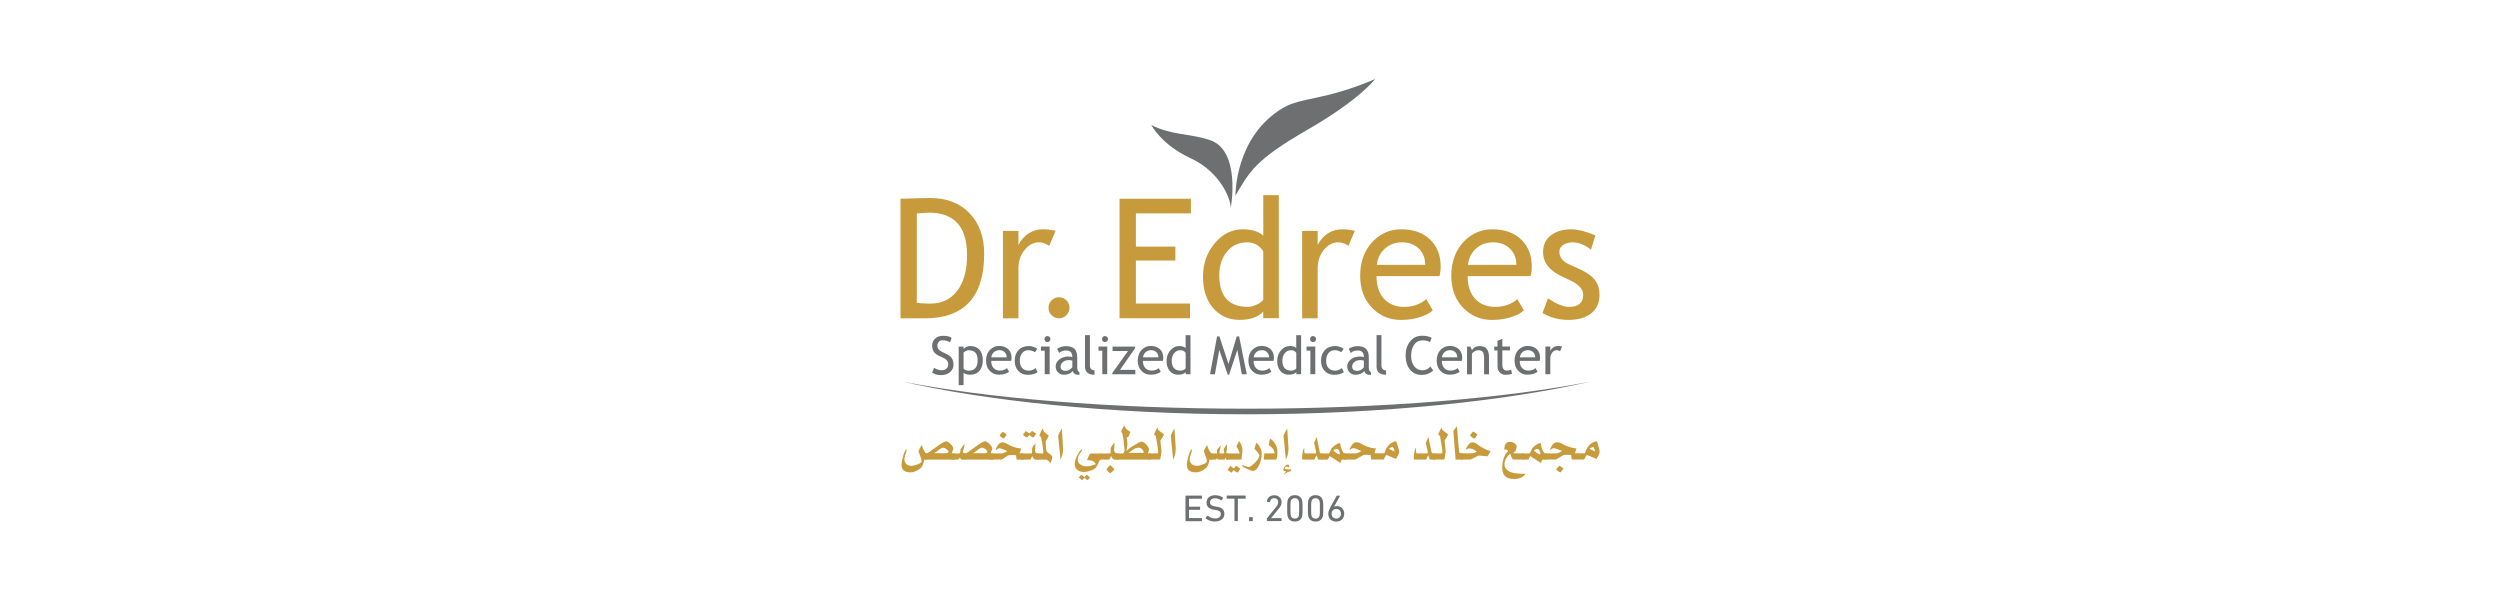<?xml version="1.0" encoding="UTF-8"?>
<svg id="Layer_1" data-name="Layer 1" xmlns="http://www.w3.org/2000/svg" viewBox="0 0 512 123">
  <defs>
    <style>
      .cls-1 {
        isolation: isolate;
      }

      .cls-2 {
        fill: #6e6f71;
      }

      .cls-2, .cls-3 {
        stroke-width: 0px;
      }

      .cls-3 {
        fill: #c79b3c;
      }
    </style>
  </defs>
  <g id="Layer_1-2" data-name="Layer 1-2">
    <g>
      <g>
        <path class="cls-2" d="m325.79,78.13c-16.5,3.82-41.95,6.72-70.51,6.72s-54.02-2.9-70.52-6.72c17.28,3.42,42.46,5.57,70.52,5.57s53.24-2.15,70.51-5.57h0Z"/>
        <path class="cls-2" d="m247.77,28.68c-4.1-1.37-7.84-.96-11.98-3.08,0,0,2.06,4.05,8.02,6.79,5.96,2.74,8.24,8.18,8.25,10.21,0,0,2.17-11.76-4.28-13.92h0Z"/>
        <path class="cls-2" d="m262.76,22.1c-9.93,5.88-9.74,17.98-9.74,17.98,2.85-4.89,4.02-7.34,14.77-13.52,10.74-6.18,13.83-10.37,13.83-10.37-10.5,4.49-15.04,3.65-18.85,5.91h0Z"/>
        <g>
          <path class="cls-3" d="m189.35,65.19h-4.93v-24.48c3.14-.11,5.15-.16,6.03-.16,3.42,0,6.13,1.04,8.12,3.12,1.99,2.08,2.99,4.85,2.99,8.3,0,8.82-4.07,13.23-12.22,13.23h0Zm-1.59-21.47v18.3c.75.11,1.67.16,2.77.16,2.34,0,4.18-.88,5.52-2.63,1.34-1.76,2-4.19,2-7.31,0-5.79-2.6-8.69-7.81-8.69-.31,0-1.14.06-2.49.16h0Z"/>
          <path class="cls-3" d="m214.88,50.35c-.69-.48-1.39-.72-2.09-.72-1.13,0-2.11.52-2.95,1.56-.84,1.03-1.26,2.28-1.26,3.74v10.26h-3.18v-17.9h3.18v2.85c1.16-2.13,2.88-3.19,5.16-3.19.57,0,1.39.1,2.46.3l-1.32,3.09h0Z"/>
          <path class="cls-3" d="m216.88,60.88c.59,0,1.1.21,1.52.63.42.42.63.93.63,1.52s-.21,1.1-.63,1.53c-.42.42-.93.63-1.52.63s-1.1-.21-1.52-.63c-.42-.42-.63-.93-.63-1.53s.21-1.1.63-1.52c.42-.42.93-.63,1.52-.63Z"/>
          <path class="cls-3" d="m232.63,43.71v6.8h8.09v2.84h-8.09v8.82h11.09v3.01h-14.44v-24.48h14.62v3.01h-11.28Z"/>
          <path class="cls-3" d="m258.71,65.17v-1.32c-1.1,1.1-2.71,1.66-4.81,1.66-2.24,0-4.05-.8-5.44-2.41-1.39-1.6-2.09-3.74-2.09-6.41s.8-4.97,2.41-6.88c1.6-1.9,3.51-2.85,5.73-2.85,1.85,0,3.25.43,4.21,1.3v-8.3h3.18v25.21h-3.18Zm0-13.74c-.8-1.2-1.9-1.8-3.29-1.8-1.7,0-3.08.63-4.13,1.9-1.05,1.27-1.58,2.88-1.58,4.85,0,4.31,1.96,6.47,5.88,6.47.5,0,1.1-.16,1.8-.48.7-.32,1.14-.65,1.32-1.01v-9.93Z"/>
          <path class="cls-3" d="m276.16,50.35c-.69-.48-1.39-.72-2.09-.72-1.13,0-2.11.52-2.95,1.56-.84,1.03-1.26,2.28-1.26,3.74v10.26h-3.18v-17.9h3.18v2.85c1.16-2.13,2.88-3.19,5.16-3.19.57,0,1.39.1,2.46.3l-1.32,3.09h0Z"/>
          <path class="cls-3" d="m294.81,56.55h-12.9c0,2.1.58,3.71,1.72,4.83,1.02.98,2.31,1.47,3.91,1.47,1.81,0,3.33-.53,4.55-1.59l1.34,2.29c-.49.49-1.24.92-2.26,1.27-1.27.47-2.68.7-4.25.7-2.25,0-4.16-.76-5.73-2.29-1.75-1.68-2.63-3.94-2.63-6.78s.9-5.32,2.69-7.1c1.6-1.59,3.5-2.39,5.7-2.39,2.55,0,4.55.72,6,2.16,1.4,1.38,2.1,3.21,2.1,5.5,0,.7-.08,1.35-.25,1.94h0Zm-7.71-6.92c-1.42,0-2.6.46-3.56,1.37-.92.87-1.43,1.95-1.56,3.24h9.91c0-1.28-.4-2.35-1.2-3.21-.88-.93-2.08-1.4-3.59-1.4h0Z"/>
          <path class="cls-3" d="m313.47,56.55h-12.9c0,2.1.58,3.71,1.72,4.83,1.02.98,2.31,1.47,3.91,1.47,1.81,0,3.33-.53,4.55-1.59l1.34,2.29c-.49.49-1.24.92-2.26,1.27-1.27.47-2.68.7-4.25.7-2.25,0-4.16-.76-5.73-2.29-1.75-1.68-2.63-3.94-2.63-6.78s.9-5.32,2.69-7.1c1.6-1.59,3.5-2.39,5.7-2.39,2.55,0,4.55.72,6,2.16,1.4,1.38,2.1,3.21,2.1,5.5,0,.7-.08,1.35-.25,1.94h0Zm-7.71-6.92c-1.42,0-2.6.46-3.56,1.37-.92.87-1.43,1.95-1.56,3.24h9.91c0-1.28-.4-2.35-1.2-3.21-.88-.93-2.08-1.4-3.59-1.4h0Z"/>
          <path class="cls-3" d="m315.9,64.12l1.12-3.01c1.77,1.16,3.2,1.74,4.28,1.74,1.96,0,2.94-.82,2.94-2.47,0-1.18-.95-2.2-2.84-3.04-1.46-.67-2.44-1.17-2.95-1.52-.51-.35-.95-.74-1.32-1.18-.38-.44-.65-.9-.83-1.4-.18-.49-.28-1.03-.28-1.6,0-1.47.53-2.62,1.6-3.44,1.07-.82,2.47-1.24,4.19-1.24,1.3,0,2.95.41,4.93,1.24l-.9,2.94c-1.26-1-2.53-1.5-3.79-1.5-.76,0-1.4.18-1.91.53-.52.36-.78.81-.78,1.35,0,1.15.65,2.01,1.96,2.61l2.27,1.03c1.39.63,2.41,1.36,3.04,2.17.63.81.95,1.83.95,3.06,0,1.6-.56,2.86-1.69,3.77-1.13.91-2.68,1.36-4.68,1.36-1.89,0-3.65-.47-5.32-1.4h0Z"/>
        </g>
        <g>
          <path class="cls-2" d="m190.91,76.29l.39-.97c.2.15.45.26.74.36.29.1.56.15.79.15.41,0,.75-.11,1-.34.25-.22.38-.51.38-.86,0-.26-.07-.51-.21-.73s-.49-.47-1.05-.73l-.62-.29c-.53-.25-.9-.54-1.11-.88-.21-.34-.32-.75-.32-1.22,0-.58.21-1.06.62-1.44.41-.38.93-.57,1.58-.57.86,0,1.46.14,1.79.42l-.31.92c-.14-.1-.36-.2-.65-.29s-.56-.14-.8-.14c-.36,0-.65.1-.85.31-.21.21-.31.47-.31.79,0,.2.04.38.11.54.08.16.18.3.31.41.14.11.41.26.81.46l.63.3c.53.25.9.55,1.12.9.21.35.32.79.32,1.33,0,.58-.23,1.07-.7,1.49-.47.41-1.09.61-1.88.61-.69,0-1.27-.16-1.76-.49h-.01Z"/>
          <path class="cls-2" d="m197.34,76.34v2.54h-1v-7.9h1v.46c.38-.38.84-.57,1.38-.57.8,0,1.43.25,1.88.75.45.5.68,1.23.68,2.2,0,.86-.22,1.56-.68,2.11-.45.55-1.1.82-1.96.82-.24,0-.5-.04-.77-.13-.28-.08-.45-.18-.53-.29h0Zm0-4.13v3.31c.06.09.2.19.41.27.21.09.41.13.6.13,1.25,0,1.87-.7,1.87-2.12,0-.72-.15-1.24-.45-1.57-.3-.33-.77-.5-1.43-.5-.14,0-.32.05-.52.15-.21.1-.37.21-.49.33h0Z"/>
          <path class="cls-2" d="m207.09,73.91h-4.09c0,.66.18,1.17.55,1.53.32.31.73.46,1.24.46.58,0,1.06-.17,1.44-.51l.42.73c-.15.15-.39.29-.72.4-.41.15-.85.22-1.35.22-.71,0-1.32-.24-1.81-.73-.55-.53-.83-1.25-.83-2.15s.28-1.69.85-2.25c.51-.51,1.11-.76,1.81-.76.81,0,1.44.23,1.9.68.45.44.67,1.02.67,1.74,0,.22-.03.43-.08.62Zm-2.44-2.19c-.45,0-.82.15-1.13.43-.29.28-.45.62-.49,1.03h3.14c0-.41-.13-.75-.38-1.02-.28-.29-.66-.45-1.14-.45Z"/>
          <path class="cls-2" d="m212.44,71.44l-.5.71c-.1-.1-.28-.2-.54-.29s-.52-.14-.76-.14c-.55,0-.98.19-1.3.58-.32.38-.48.91-.48,1.57s.16,1.17.49,1.52c.33.35.79.52,1.37.52.45,0,.9-.18,1.37-.52l.4.85c-.54.35-1.21.52-2.01.52s-1.41-.26-1.91-.78c-.51-.52-.76-1.22-.76-2.11s.26-1.63.79-2.18c.52-.55,1.24-.82,2.16-.82.29,0,.61.06.95.19.34.12.59.25.76.38h-.01Z"/>
          <path class="cls-2" d="m213.96,76.65v-4.83h-.78v-.85h1.79v5.67h-1Zm.55-7.82c.17,0,.32.06.44.18.12.12.18.27.18.43s-.06.32-.18.44c-.12.12-.27.18-.44.18s-.32-.06-.43-.18c-.12-.12-.18-.27-.18-.44s.06-.32.18-.44c.12-.12.26-.18.44-.18h0Z"/>
          <path class="cls-2" d="m219.7,75.99c-.41.51-1.02.76-1.85.76-.45,0-.83-.16-1.16-.49-.33-.32-.49-.72-.49-1.2,0-.58.25-1.06.76-1.46.51-.4,1.15-.59,1.93-.59.21,0,.45.05.72.14,0-.92-.41-1.37-1.23-1.37-.63,0-1.11.17-1.45.51l-.42-.84c.19-.15.45-.29.79-.4.33-.11.66-.16.97-.16.82,0,1.42.19,1.79.56s.56.97.56,1.79v2.03c0,.5.15.83.45,1v.51c-.41,0-.72-.06-.92-.18-.21-.12-.35-.31-.43-.58l-.02-.02Zm-.09-2.14c-.32-.07-.54-.11-.67-.11-.51,0-.92.13-1.25.39-.32.26-.48.57-.48.93,0,.59.35.89,1.05.89.51,0,.96-.24,1.35-.73v-1.37Z"/>
          <path class="cls-2" d="m222.21,75.04v-6.4h1v6.23c0,.31.09.54.26.72.18.18.41.26.69.26v.9c-1.3,0-1.96-.57-1.96-1.71Z"/>
          <path class="cls-2" d="m225.75,76.65v-4.83h-.78v-.85h1.79v5.67h-1Zm.55-7.82c.17,0,.32.06.44.18.12.12.18.27.18.43s-.06.32-.18.44c-.12.12-.27.18-.44.18s-.32-.06-.43-.18c-.12-.12-.18-.27-.18-.44s.06-.32.18-.44.26-.18.44-.18h0Z"/>
          <path class="cls-2" d="m229.37,75.75h3.15v.9h-4.72v-.26l3.22-4.51h-3.17v-.9h4.64v.29l-3.11,4.49h0Z"/>
          <path class="cls-2" d="m238.16,73.91h-4.09c0,.66.18,1.17.55,1.53.32.31.73.46,1.24.46.58,0,1.06-.17,1.44-.51l.42.73c-.15.15-.39.29-.72.4-.41.15-.85.22-1.35.22-.71,0-1.32-.24-1.81-.73-.55-.53-.83-1.25-.83-2.15s.28-1.69.85-2.25c.51-.51,1.11-.76,1.81-.76.81,0,1.44.23,1.9.68.45.44.67,1.02.67,1.74,0,.22-.03.43-.08.62Zm-2.44-2.19c-.45,0-.82.15-1.13.43-.29.28-.45.62-.49,1.03h3.14c0-.41-.13-.75-.38-1.02-.28-.29-.66-.45-1.14-.45Z"/>
          <path class="cls-2" d="m242.83,76.64v-.42c-.35.35-.86.52-1.53.52-.71,0-1.29-.25-1.73-.76-.44-.51-.66-1.19-.66-2.03s.25-1.58.76-2.18c.51-.6,1.12-.9,1.81-.9.59,0,1.03.14,1.33.41v-2.63h1v7.99h-1,0Zm0-4.35c-.25-.38-.6-.57-1.05-.57-.54,0-.97.2-1.31.6-.33.4-.5.92-.5,1.54,0,1.37.62,2.05,1.86,2.05.16,0,.35-.05.57-.15.22-.1.36-.21.42-.32v-3.15h0Z"/>
          <path class="cls-2" d="m254.33,76.65l-.92-4.99-1.7,5.09h-.26l-1.74-5.09-.9,4.99h-1l1.45-7.76h.48l1.85,5.66,1.7-5.66h.48l1.57,7.76h-1Z"/>
          <path class="cls-2" d="m260.82,73.91h-4.09c0,.66.18,1.17.55,1.53.32.31.73.46,1.24.46.58,0,1.06-.17,1.44-.51l.42.73c-.15.15-.39.29-.72.4-.41.15-.85.22-1.35.22-.71,0-1.32-.24-1.81-.73-.55-.53-.83-1.25-.83-2.15s.28-1.69.85-2.25c.51-.51,1.11-.76,1.81-.76.81,0,1.44.23,1.9.68.45.44.67,1.02.67,1.74,0,.22-.03.43-.08.62Zm-2.44-2.19c-.45,0-.82.15-1.13.43-.29.28-.45.62-.49,1.03h3.14c0-.41-.13-.75-.38-1.02-.28-.29-.66-.45-1.14-.45Z"/>
          <path class="cls-2" d="m265.49,76.64v-.42c-.35.35-.86.52-1.53.52-.71,0-1.29-.25-1.73-.76-.44-.51-.66-1.19-.66-2.03s.25-1.58.76-2.18c.51-.6,1.12-.9,1.81-.9.59,0,1.03.14,1.33.41v-2.63h1v7.99h-1,0Zm0-4.35c-.25-.38-.6-.57-1.05-.57-.54,0-.97.2-1.31.6-.33.4-.5.92-.5,1.54,0,1.37.62,2.05,1.86,2.05.16,0,.35-.05.57-.15.22-.1.36-.21.42-.32v-3.15h0Z"/>
          <path class="cls-2" d="m268.36,76.65v-4.83h-.78v-.85h1.79v5.67h-1,0Zm.55-7.82c.17,0,.32.06.44.18.12.12.18.27.18.43s-.06.32-.18.44c-.12.12-.27.18-.44.18s-.32-.06-.43-.18c-.12-.12-.18-.27-.18-.44s.06-.32.18-.44c.12-.12.26-.18.44-.18h0Z"/>
          <path class="cls-2" d="m275.18,71.44l-.5.71c-.1-.1-.28-.2-.54-.29s-.52-.14-.76-.14c-.55,0-.98.19-1.3.58-.32.38-.48.91-.48,1.57s.16,1.17.49,1.52c.33.35.79.52,1.37.52.45,0,.9-.18,1.37-.52l.4.85c-.54.35-1.21.52-2.01.52s-1.41-.26-1.91-.78c-.51-.52-.76-1.22-.76-2.11s.26-1.63.79-2.18c.52-.55,1.24-.82,2.16-.82.29,0,.61.06.95.19.34.12.59.25.76.38h-.01Z"/>
          <path class="cls-2" d="m279.41,75.99c-.41.51-1.02.76-1.85.76-.45,0-.83-.16-1.16-.49-.33-.32-.49-.72-.49-1.2,0-.58.25-1.06.76-1.46.51-.4,1.15-.59,1.93-.59.21,0,.45.05.72.14,0-.92-.41-1.37-1.23-1.37-.63,0-1.11.17-1.45.51l-.42-.84c.19-.15.45-.29.79-.4.33-.11.66-.16.97-.16.82,0,1.42.19,1.79.56s.56.97.56,1.79v2.03c0,.5.15.83.45,1v.51c-.41,0-.72-.06-.92-.18-.21-.12-.35-.31-.43-.58l-.02-.02Zm-.09-2.14c-.32-.07-.54-.11-.67-.11-.51,0-.92.13-1.25.39-.32.26-.48.57-.48.93,0,.59.35.89,1.05.89.51,0,.96-.24,1.35-.73v-1.37Z"/>
          <path class="cls-2" d="m281.92,75.04v-6.4h1v6.23c0,.31.09.54.26.72s.41.26.69.26v.9c-1.3,0-1.96-.57-1.96-1.71Z"/>
          <path class="cls-2" d="m293.21,69.18l-.35.9c-.34-.25-.87-.37-1.6-.37-.68,0-1.23.29-1.64.88-.41.59-.62,1.34-.62,2.27s.21,1.6.63,2.15c.42.55.97.82,1.63.82.73,0,1.29-.26,1.68-.78l.58.81c-.62.61-1.4.92-2.37.92s-1.81-.36-2.4-1.1c-.58-.73-.88-1.7-.88-2.89s.31-2.12.93-2.88c.62-.77,1.43-1.15,2.41-1.15.85,0,1.5.14,1.98.42Z"/>
          <path class="cls-2" d="m299.38,73.91h-4.09c0,.66.18,1.17.55,1.53.32.31.73.46,1.24.46.58,0,1.06-.17,1.44-.51l.42.73c-.15.15-.39.29-.72.4-.41.15-.85.22-1.35.22-.71,0-1.32-.24-1.81-.73-.55-.53-.83-1.25-.83-2.15s.28-1.69.85-2.25c.51-.51,1.11-.76,1.81-.76.81,0,1.44.23,1.9.68.45.44.67,1.02.67,1.74,0,.22-.03.43-.08.62Zm-2.44-2.19c-.45,0-.82.15-1.13.43-.29.28-.45.62-.49,1.03h3.14c0-.41-.13-.75-.38-1.02-.28-.29-.66-.45-1.14-.45h0Z"/>
          <path class="cls-2" d="m303.94,76.65v-3.3c0-.6-.09-1.03-.27-1.27-.18-.24-.49-.36-.92-.36-.23,0-.47.07-.72.21s-.44.31-.58.51v4.22h-1v-5.67h.69l.32.73c.33-.56.88-.84,1.63-.84,1.25,0,1.86.76,1.86,2.27v3.51h-1,0Z"/>
          <path class="cls-2" d="m306.68,71.77h-.66v-.79h.66v-1.19l1-.39v1.57h1.56v.79h-1.56v2.82c0,.48.08.82.24,1.02.16.2.42.3.78.3.26,0,.52-.06.8-.19l.15.89c-.42.11-.88.16-1.37.16-.45,0-.83-.16-1.13-.5-.31-.33-.46-.76-.46-1.26v-3.22h0Z"/>
          <path class="cls-2" d="m315.33,73.91h-4.09c0,.66.18,1.17.55,1.53.32.31.73.46,1.24.46.58,0,1.06-.17,1.44-.51l.42.73c-.15.15-.39.29-.72.4-.41.15-.85.22-1.35.22-.71,0-1.32-.24-1.81-.73-.55-.53-.83-1.25-.83-2.15s.28-1.69.85-2.25c.51-.51,1.11-.76,1.81-.76.81,0,1.44.23,1.9.68.45.44.67,1.02.67,1.74,0,.22-.03.43-.08.62Zm-2.44-2.19c-.45,0-.82.15-1.13.43-.29.28-.45.62-.49,1.03h3.14c0-.41-.13-.75-.38-1.02-.28-.29-.66-.45-1.14-.45h0Z"/>
          <path class="cls-2" d="m319.49,71.94c-.22-.15-.44-.23-.66-.23-.36,0-.67.16-.93.49s-.4.72-.4,1.19v3.25h-1v-5.67h1v.9c.37-.68.91-1.01,1.64-1.01.18,0,.44.03.78.09l-.42.98h0Z"/>
        </g>
        <g>
          <path class="cls-3" d="m189.88,92.87v1.26h-.58c-.17.8-.39,1.36-.66,1.66-.12.12-.36.3-.75.53-.49.28-.97.42-1.43.42-1.22,0-1.82-.5-1.82-1.52,0-.49.12-1.12.33-1.85.22-.73.43-1.17.6-1.32h.11v.22c-.31.97-.46,1.55-.46,1.76,0,.49.18.86.54,1.11.27.17.58.26.96.26.27,0,.67-.09,1.17-.28.58-.22.86-.44.86-.64,0-.3-.22-.99-.65-2.06,0-.05.06-.17.18-.41.19-.39.36-.68.48-.88.11.28.21.56.32.85.14.33.3.58.49.75,0,0,.04.12.08.12h.22Z"/>
          <path class="cls-3" d="m195.46,94.13h-5.93v-1.26h.27c.26-.11.95-.58,2.06-1.41.97-.72,1.6-1.08,1.9-1.08.22,0,.52.17.89.52.4.38.6.72.6,1.05,0,.02-.05.14-.14.36-.12.25-.18.44-.22.56h.57v1.26h0Zm-1.63-2.15c-.27-.21-.48-.3-.62-.3-.22,0-.51.12-.85.39-.6.45-.96.7-1.03.75h2.58c.06,0,.35-.14.35-.28,0-.17-.14-.36-.43-.56h0Z"/>
          <path class="cls-3" d="m197.74,92.87v1.26h-.75c-.15,0-.35-.25-.39-.44-.22.3-.38.44-.48.44h-1.3v-1.26h1.67c.09,0,.15-.14.19-.41l.02-.44c.15-.26.44-.63.84-1.11.01.17-.02.44-.12.78-.15.58-.23.88-.23.91.14.17.28.26.41.26.05,0,.17-.11.22-.11-.01,0-.05.11-.09.11h0Z"/>
          <path class="cls-3" d="m203.43,94.13h-5.93v-1.26h.27c.26-.11.95-.58,2.06-1.41.97-.72,1.6-1.08,1.9-1.08.22,0,.52.17.89.52.4.38.6.72.6,1.05,0,.02-.05.14-.14.36-.12.25-.18.44-.22.56h.57v1.26h0Zm-1.63-2.15c-.27-.21-.48-.3-.62-.3-.22,0-.51.12-.85.39-.6.45-.96.7-1.03.75h2.58c.06,0,.35-.14.35-.28,0-.17-.14-.36-.43-.56h0Z"/>
          <path class="cls-3" d="m209.61,94.13h-1.41c-.04-.39-.08-.69-.12-.88-.05-.05-.31-.06-.76-.06-.35,0-.54,0-.59.02-.14.02-.27.06-.38.12-.22.16-.58.39-1.06.7-.12.06-.22.09-.3.09h-2.21v-1.26h2.39c.14,0,.36-.08.67-.22.09-.05.23-.14.43-.26,0,0-.15-.08-.48-.22-.56-.23-.9-.36-1.05-.36-.18,0-.46.12-.84.38.21-.77.53-1.26.98-1.49.09-.05.23-.08.43-.08h.25c.12.03.27.09.48.17.99.63,2.01.99,3.09,1.08-.09.23-.18.58-.28,1h.76v1.26h0Zm-3.46-5.17s-.01.11-.05.17c-.28.45-.48.68-.57.68-.04,0-.19-.09-.44-.26-.25-.19-.36-.3-.36-.35s.08-.16.23-.35c.17-.21.3-.35.4-.44l.79.55h0Z"/>
          <path class="cls-3" d="m212.68,94.13h-.63c-.15,0-.31-.11-.46-.33-.05-.06-.12-.21-.18-.42l-.36.75h-1.87v-1.26h2.11c.06-.12.09-.33.08-.61,0-.28.01-.47.05-.56.04-.16.14-.33.3-.5l.36-.42-.11,1.46c0,.08,0,.14.01.16.04.25.32.49.46.49h.25v1.26h0Zm-.46-5.33c-.09.17-.26.41-.51.73-.11.05-.14.08-.11.08-.09,0-.35-.17-.8-.5-.32.33-.48.5-.45.5-.01,0-.08-.03-.18-.08-.18-.08-.4-.23-.65-.47.05-.11.15-.26.32-.47.17-.21.26-.31.28-.31.01,0,.11.06.26.19.31.25.4.3.45.3.02,0,.11-.06.22-.21l.31-.31.84.55h0Z"/>
          <path class="cls-3" d="m215.37,94.25c-.09.3-.17.49-.23.59l-.41-.44c-.19-.19-.36-.28-.51-.28h-1.93v-1.26h1.33c.04-.11.06-.22.06-.33,0-.16-.02-.42-.09-.78-.06-.5-.19-1.24-.39-2.21,0-.02-.05-.08-.17-.17-.11-.11-.15-.17-.15-.21,0-.05.09-.28.27-.68.19-.41.32-.64.39-.69h.09c.01.12.04.3.11.5.27.35.62.64,1.06.89-.05.08-.14.26-.28.59-.12.26-.25.45-.36.56.01.08.02.45.04,1.13.01.44.06.77.15.97.05.11.27.3.65.56.35.23.52.42.52.59,0,.14-.05.35-.14.63h0Z"/>
          <path class="cls-3" d="m217.72,91.79c0,.93-.18,1.69-.53,2.34l-.48-4.85c0-.08.11-.35.32-.77.19-.36.33-.63.43-.77l.26,4.05h0Z"/>
          <path class="cls-3" d="m225.52,94.13h-.25l-.43.97c-.19.39-.4.69-.59.88-.06.02-.14.06-.25.12-.3.17-.7.31-1.22.45-.27.08-.54.11-.82.11-.44,0-.83-.11-1.17-.31-.46-.3-.7-.72-.7-1.29s.19-1.16.57-1.87c.35-.68.67-1.07.96-1.19.04.11.01.23-.08.35-.54.7-.82,1.29-.82,1.76s.23.86.7,1.12c.33.19.7.28,1.07.28.19,0,.45-.03.8-.09.23-.05.46-.12.69-.21l.38-.11.04-.06c-.22-.39-.51-.64-.88-.73-.3-.02-.6-.05-.92-.08l.62-1.35h2.28v1.26h0Zm-2.78,4.2c-.08,0-.28-.16-.63-.49-.33.33-.49.49-.48.49-.04,0-.27-.17-.7-.52.31-.39.48-.59.51-.59s.13.08.32.23c.19.16.31.23.32.23.02,0,.11-.08.23-.23.14-.16.22-.23.23-.23s.25.19.7.55c-.3.38-.46.56-.51.56h0Z"/>
          <path class="cls-3" d="m229.13,94.13h-.93s-.02-.02-.12-.05c-.15-.08-.27-.19-.36-.33-.06-.09-.11-.22-.14-.39l-.38.77h-1.93v-1.26h2.13c.05-.16.08-.36.06-.63,0-.26.01-.45.05-.55.05-.16.3-.52.73-1.08v.88s-.01.16-.05.36c-.02.21-.04.33-.04.35,0,.12.05.25.17.39.15.19.25.28.27.28h.52v1.26h0Zm-1.63,2.74c-.09.03-.13.05-.12.05-.04,0-.17-.11-.39-.31-.09-.08-.22-.22-.4-.44.17-.3.39-.56.65-.82.06-.05.11-.08.14-.08.05,0,.3.23.73.7.06.06.09.12.09.17,0,.06-.11.22-.71.72h0Z"/>
          <path class="cls-3" d="m235.65,94.13h-7.18v-1.26h1.47c.19,0,.38-.42.38-.63,0,0-.02-.23-.08-.7-.05-.47-.11-.94-.14-1.41-.06-.55-.15-1-.26-1.38,0-.02-.21-.25-.21-.42,0-.06.02-.16.09-.3.06-.14.23-.42.52-.88.01,0,.04,0,.06.02.01.09.05.22.13.36.11.21.27.39.52.56l.56.38-.27.69c-.13.28-.3.42-.51.44.12.56.17,1.05.17,1.44,0,.03-.02.21-.08.52-.06.36-.11.61-.12.77l.98-.77c.21-.14.57-.36,1.07-.66.36-.21.65-.35.86-.41.11-.03.17-.05.21-.05.06,0,.18.05.38.14.22.11.45.31.69.61.28.35.43.66.44.93l-.23.75h.56v1.26h-.01Zm-1.41-1.6c-.22-.47-.49-.75-.82-.83-.04-.02-.12-.02-.25-.02-.14,0-.35.03-.59.11-.14.05-.38.19-.69.41-.25.19-.51.38-.76.55h2.97c.05,0,.12-.06.13-.06v-.16h0Z"/>
          <path class="cls-3" d="m238.19,89.4l-.51.78s-.02.08-.02.14l.22,2.16-.25,1.57s-.13.06-.18.06h-2.21v-1.26h1.91c.02-.16.04-.28.04-.38,0-.19-.04-.53-.12-1.05-.06-.47-.18-1.16-.35-2.09,0,0-.13-.12-.38-.36.25-.59.48-1.1.72-1.5,0,.22.02.39.09.5.04.06.22.22.54.47.23.19.46.36.71.53-.04.11-.12.23-.23.41h0Z"/>
          <path class="cls-3" d="m240.79,91.79c0,.93-.18,1.69-.53,2.34l-.48-4.85c0-.08.11-.35.32-.77.19-.36.33-.63.43-.77l.26,4.05h0Z"/>
          <path class="cls-3" d="m248.31,92.87v1.26h-.58c-.17.8-.39,1.36-.66,1.66-.12.12-.36.3-.75.53-.49.28-.97.42-1.43.42-1.22,0-1.82-.5-1.82-1.52,0-.49.12-1.12.33-1.85.22-.73.43-1.17.6-1.32h.11v.22c-.31.97-.46,1.55-.46,1.76,0,.49.18.86.54,1.11.27.17.58.26.96.26.27,0,.67-.09,1.17-.28.58-.22.86-.44.86-.64,0-.3-.22-.99-.65-2.06,0-.05.06-.17.18-.41.19-.39.36-.68.48-.88.11.28.21.56.32.85.14.33.3.58.49.75,0,0,.04.12.08.12h.22Z"/>
          <path class="cls-3" d="m251.55,94.13h-.38l-.23-.38c-.06.14-.11.26-.12.38h-1.4c-.01-.06-.06-.16-.14-.28l-.23.28h-1.07v-1.26h1.26c-.01-.17-.01-.39,0-.68.06-.19.32-.53.8-1.02l-.28,1.33v.36h.95s.01-.11.01-.19c0-.02-.02-.12-.06-.3-.04-.17-.06-.28-.06-.3,0-.08.15-.36.45-.85l.22-.25v.99c0,.08-.04.33-.13.73.04.11.14.16.31.16h.11v1.26h.01Z"/>
          <path class="cls-3" d="m254.26,94.13h-3.02v-1.26h2.62s.01-.03.01-.08c0-.03-.05-.19-.17-.47-.14-.35-.31-.64-.48-.91l.53-1.08c.31.36.52.79.62,1.27.06.26.09.47.09.63,0,.12-.06.75-.21,1.9h0Zm-.43,2.16c-.22.35-.35.52-.4.52-.04,0-.3-.17-.79-.53-.05.08-.19.26-.41.53-.32-.21-.59-.39-.82-.58.05-.09.25-.38.57-.83.01-.02.05.03.14.11.3.26.49.41.59.41.01,0,.09-.09.23-.26.14-.17.22-.26.25-.26.01,0,.27.19.8.58-.01.06-.08.17-.17.33h0Z"/>
          <path class="cls-3" d="m257.94,95.07c-.38.93-.83,1.38-1.36,1.38-.22,0-.6-.14-1.19-.42-.58-.26-.9-.47-.98-.58v-.14s.06-.05.11-.05c.02,0,.19.06.52.19.32.12.54.19.67.19.27,0,.7-.28,1.28-.86.62-.61.93-1.13.93-1.52,0-.16-.15-.42-.48-.78-.27-.3-.44-.49-.53-.55l.36-1.27c.35.25.63.61.85,1.08.19.42.28.86.28,1.3,0,.59-.15,1.27-.46,2.04h0Z"/>
          <path class="cls-3" d="m261.52,93.7c-.01.14-.08.28-.17.42h-2.53l.11-1.26h2.08s.01-.05.01-.11-.02-.19-.09-.38c-.13-.42-.49-.83-1.1-1.21l.26-1.32c.35.16.67.45.96.89.28.44.45.86.51,1.25.04.28.06.49.06.63,0,.35-.02.7-.09,1.07h0Z"/>
          <path class="cls-3" d="m264.25,96.57c-.32-.02-.75.19-1.25.63v-.11c0-.08.13-.25.4-.52-.14-.02-.32-.09-.56-.21-.01-.33.11-.64.38-.94.17-.19.33-.28.52-.28-.04,0,.01.02.15.05.04.03.08.08.11.12.02.08.04.12.04.11,0,.06-.06.19-.18.36,0,0-.11-.22-.31-.22-.14,0-.27.08-.41.25-.01.02-.02.05-.02.06,0,.08.04.14.13.16.22.08.45.11.71.11.19,0,.36-.02.51-.03-.04.11-.11.25-.19.45h0Z"/>
          <path class="cls-3" d="m263.88,91.79c0,.93-.18,1.69-.53,2.34l-.48-4.85c0-.08.11-.35.32-.77.19-.36.33-.63.43-.77l.26,4.05h0Z"/>
          <path class="cls-3" d="m271,94.13h-1.06l-.28-.85c-.09.02-.17.14-.25.35-.09.25-.17.42-.23.5h-2.35c-.08,0-.14-.09-.18-.28,0-.31.05-.73.14-1.27.05-.33.14-.61.28-.83.01.02.04.03.06.08-.06.86.02,1.02.18,1.02h2.18c.04-.06.05-.11.05-.16,0-.17-.06-.53-.21-1.1-.06-.28-.14-.56-.21-.86l.53-1.25.63,3.07c.05.22.19.33.43.33h.27v1.26h0Z"/>
          <path class="cls-3" d="m275.63,94.13h-.78c-.08,0-.14.11-.19.31-.05.21-.12.33-.18.35l-2.16-1.38c-.06.08-.14.23-.26.47-.06.17-.15.25-.25.25h-1.12v-1.26h1.46s.13-.14.27-.42l.27-.58c.14-.23.4-.49.76-.72.36-.25.63-.38.82-.38s.27.08.27.22v.23c0,.11.01.19.04.26.23.72.46,1.17.69,1.38h.36v1.26h-.01Zm-1.24-1.21c0-.19-.04-.38-.13-.58-.12-.25-.26-.38-.45-.38-.38,0-.62.12-.73.36l.57.42c.27.21.48.31.6.31.05,0,.13-.03.14-.03v-.11h0Z"/>
          <path class="cls-3" d="m286.53,92.8c-.06.17-.27.56-.62,1.19l-1.95-.82c-.12.06-.23.21-.32.44-.12.26-.21.44-.26.5h-2.54c-.02-.21-.08-.52-.15-.94-.14-.02-.41-.03-.82-.03-.36,0-.58.02-.65.05-.06.02-.54.3-1.41.82-.12.08-.21.11-.27.11h-2.3v-1.26h2.51s.15-.05.43-.16c.14-.05.35-.16.65-.33-.01-.02-.21-.11-.58-.25-.38-.14-.65-.25-.84-.31-.02-.02-.08-.02-.17-.02-.3,0-.53.08-.73.33h-.13c.06-.26.21-.58.44-.91s.45-.53.67-.61c.02-.02.14-.02.35-.02.23,0,.39.02.46.05.3.17.75.41,1.36.7.71.31,1.42.49,2.13.5-.09.21-.18.55-.27,1h2c.05-.08.09-.17.12-.28.09-.41.31-.82.65-1.22.33-.42.66-.68.98-.75.04-.02.4-.22.54-.22.02,0,.05,0,.06.02.19.14.23.39.39.94.06.22.17.55.28,1,.01.05.01.12.01.23,0,.14,0,.22-.01.23h0Zm-.95-.5s-.02-.06-.06-.23-.11-.33-.19-.44c-.05-.05-.12-.08-.19-.08-.21,0-.49.17-.7.38.49.21.88.39,1.15.53v-.16Z"/>
          <path class="cls-3" d="m293.88,94.13h-1.06l-.28-.85c-.09.02-.17.14-.25.35-.09.25-.17.42-.23.5h-2.35c-.08,0-.14-.09-.18-.28,0-.31.05-.73.14-1.27.05-.33.14-.61.28-.83.01.02.04.03.06.08-.06.86.02,1.02.18,1.02h2.18c.04-.06.05-.11.05-.16,0-.17-.06-.53-.21-1.1-.06-.28-.14-.56-.21-.86l.53-1.25.63,3.07c.05.22.19.33.43.33h.27v1.26h0Z"/>
          <path class="cls-3" d="m296.39,89.4l-.51.78s-.02.08-.02.14l.22,2.16-.25,1.57s-.13.06-.18.06h-2.21v-1.26h1.91c.02-.16.04-.28.04-.38,0-.19-.04-.53-.12-1.05-.06-.47-.18-1.16-.35-2.09,0,0-.13-.12-.38-.36.25-.59.48-1.1.72-1.5,0,.22.02.39.09.5.04.06.22.22.54.47.23.19.46.36.71.53-.04.11-.12.23-.23.41h0Z"/>
          <path class="cls-3" d="m299.56,94.13h-1.46l-.45-5.8s.05-.12.14-.26c.15-.23.35-.5.59-.8l.09,1.12c.15,2.04.28,3.45.38,4.23.01.05.05.09.12.11s.28.16.38.16h.22v1.26h0Z"/>
          <path class="cls-3" d="m304.7,93.37c-.04.06-.09.09-.14.09l-1.63-.16c-.11,0-.21.03-.32.08l-.85.45c-.35.19-.54.28-.56.28h-2.03v-1.26h2.26c.22,0,.48-.08.8-.22.04-.02.11-.08.22-.17-.45-.31-.86-.52-1.23-.59-.12-.03-.21-.05-.28-.05-.05,0-.09,0-.13.02l-.6.23v-.11s.05-.11.14-.3c.31-.56.62-.91.93-1.02.08-.03.15-.05.23-.05.09,0,.19.02.31.03.21.05.36.12.48.21,1.12.83,2.12,1.35,2.98,1.57l-.58.96h0Zm-2.12-4.42s-.02.09-.08.17c-.3.47-.51.7-.6.7s-.39-.21-.84-.61c.04-.11.13-.26.28-.45.15-.19.28-.31.38-.39l.86.58Z"/>
          <path class="cls-3" d="m312.38,97.06c-.04.19-.25.39-.59.61-.31.19-.65.31-1.02.38-.14.03-.38.05-.7.05-1.62,0-2.41-.75-2.41-2.26,0-.06,0-.22.01-.47.01-.47.11-.93.25-1.38.13-.39.27-.72.41-.99.01,0,.19-.22.54-.64-.18-.25-.45-.35-.83-.3l.15-.77c.06-.36.49-.77.76-.79.08-.02.18-.02.3-.02.31,0,.6.09.89.28.32.21.48.45.48.75,0,.25-.12.5-.28.93-.14.05-.27.11-.39.19.12.16.19.23.22.23h1.95v1.26h-2.3c-.17-.3-.33-.69-.53-1.16-.19.11-.39.3-.6.59-.41.56-.57,1.02-.57,1.5,0,.23.04.44.11.61.28.64.9,1.05,1.87,1.24.05.02.44.05,1.16.11l1.12.03h0Z"/>
          <path class="cls-3" d="m316.71,94.13h-.78c-.08,0-.14.11-.19.31-.05.21-.12.33-.18.35l-2.16-1.38c-.06.08-.14.23-.26.47-.06.17-.15.25-.25.25h-1.12v-1.26h1.46s.13-.14.27-.42l.27-.58c.14-.23.4-.49.76-.72.36-.25.63-.38.82-.38s.27.08.27.22v.23c0,.11.01.19.04.26.23.72.46,1.17.69,1.38h.36v1.26h-.01Zm-1.24-1.21c0-.19-.04-.38-.13-.58-.12-.25-.26-.38-.45-.38-.38,0-.62.12-.73.36l.57.42c.27.21.48.31.6.31.05,0,.13-.03.14-.03v-.11h0Z"/>
          <path class="cls-3" d="m327.55,92.89c-.08.21-.27.58-.58,1.11l-1.93-.82c-.11.05-.18.12-.25.25-.22.45-.33.69-.38.69h-2.53c-.01-.28-.06-.59-.13-.94-.6-.02-.88-.03-.82-.03h-.53l-.36.14-.69.42c-.43.26-.69.41-.75.41h-2.3v-1.26h2.51c.22,0,.57-.17,1.07-.5,0-.02-.01-.02-.02-.03-.86-.36-1.4-.53-1.59-.53-.27,0-.52.11-.73.33h-.13c.32-.86.71-1.36,1.14-1.52.02-.02.14-.02.35-.02.35,0,.66.09.96.26.45.26.78.44.97.5.85.3,1.52.47,2.03.49-.12.33-.22.66-.3.99h2.03s.06-.12.09-.21c.11-.42.32-.85.65-1.27.33-.42.67-.69,1.01-.77l.27-.11c.14-.08.23-.11.27-.11.11,0,.18.09.25.26.12.35.27.86.44,1.57.01.11.02.23.02.39,0,.14-.01.23-.04.28h.01Zm-7.64,3.48c-.18.25-.3.38-.36.38-.05,0-.21-.09-.46-.26-.25-.17-.38-.3-.38-.35,0-.03.11-.17.31-.41.21-.23.32-.36.36-.36.02,0,.15.09.38.26.22.17.38.26.46.26-.02.06-.13.22-.31.47Zm6.75-4.03c-.04-.17-.13-.41-.27-.7-.05-.05-.12-.08-.18-.08-.05,0-.17.03-.33.11-.11.05-.22.12-.36.26.49.21.88.39,1.15.53v-.12h0Z"/>
        </g>
      </g>
      <g class="cls-1">
        <g class="cls-1">
          <path class="cls-2" d="m242.79,101.58c0-.05.03-.08.08-.08h3.21c.05,0,.08.03.08.08v.48c0,.05-.03.08-.08.08h-2.53s-.05.02-.05.05v1.53s.02.05.05.05h2.15c.05,0,.08.03.08.08v.48c0,.05-.03.08-.08.08h-2.15s-.05.02-.05.05v1.59s.02.05.05.05h2.53c.05,0,.08.03.08.08v.48c0,.05-.03.08-.08.08h-3.21c-.05,0-.08-.03-.08-.08v-5.06Z"/>
          <path class="cls-2" d="m248.8,106.81c-.19,0-.37-.02-.56-.05-.18-.04-.35-.08-.52-.14-.16-.06-.31-.13-.45-.21-.14-.08-.25-.16-.35-.25-.04-.04-.04-.07,0-.12l.34-.4s.07-.04.11,0c.17.13.39.26.64.37.26.11.54.17.85.17.37,0,.66-.08.86-.25.21-.16.31-.38.31-.64,0-.11-.02-.21-.05-.31s-.1-.17-.18-.25c-.09-.07-.2-.13-.34-.18s-.32-.09-.53-.12l-.27-.04c-1.04-.14-1.56-.62-1.56-1.44,0-.23.04-.44.12-.63.08-.19.2-.35.35-.48.15-.13.33-.24.55-.31.21-.07.45-.11.72-.11.31,0,.61.04.9.13.28.09.53.21.72.35.04.03.05.07.02.11l-.27.42s-.07.04-.11.02c-.22-.13-.43-.23-.63-.3-.2-.06-.42-.1-.65-.1-.33,0-.58.08-.75.23-.17.16-.26.36-.26.61,0,.22.08.4.25.54.17.14.46.24.87.3l.26.04c.52.07.91.23,1.17.46.26.24.39.57.39,1,0,.23-.04.44-.12.63-.08.19-.2.36-.37.49s-.37.25-.61.33c-.24.08-.52.12-.84.12Z"/>
          <path class="cls-2" d="m252.9,106.72c-.05,0-.08-.03-.08-.08v-4.46s-.02-.05-.05-.05h-1.46c-.05,0-.08-.03-.08-.08v-.48c0-.05.03-.08.08-.08h3.71c.05,0,.08.03.08.08v.48c0,.05-.03.08-.08.08h-1.46s-.05.02-.05.05v4.46c0,.05-.03.08-.08.08h-.55Z"/>
          <path class="cls-2" d="m255.81,105.99c0-.05.03-.08.08-.08h.59c.05,0,.08.03.08.08v.66c0,.05-.03.08-.08.08h-.59c-.05,0-.08-.03-.08-.08v-.66Z"/>
          <path class="cls-2" d="m259.44,106.25s.01-.08.04-.11l1.92-2.39c.12-.15.21-.3.28-.44.07-.15.1-.3.1-.46,0-.24-.07-.43-.22-.59-.15-.16-.35-.23-.61-.23s-.45.07-.59.21-.23.32-.27.56c-.01.05-.04.07-.09.06l-.48-.1s-.07-.05-.06-.09c.02-.15.06-.3.13-.45.07-.15.17-.28.3-.4s.28-.21.46-.28.39-.11.62-.11.44.04.63.11.34.17.47.3c.13.13.23.28.3.45.07.17.1.36.1.56,0,.24-.05.45-.14.65s-.22.4-.38.6l-1.64,2.02h0s2.08,0,2.08,0c.05,0,.08.03.08.08v.44c0,.05-.03.08-.08.08h-2.85c-.05,0-.08-.03-.08-.08v-.4Z"/>
          <path class="cls-2" d="m263.73,105.82c-.02-.05-.03-.11-.04-.18-.01-.07-.03-.16-.04-.29-.01-.12-.02-.28-.03-.48,0-.2,0-.45,0-.76s0-.56,0-.76c0-.2.01-.36.03-.48.01-.12.03-.22.04-.29.01-.07.03-.13.04-.18.1-.32.28-.57.53-.74.25-.17.56-.25.93-.25s.68.08.93.25c.25.17.42.41.53.74.02.05.03.11.04.18.01.07.03.16.04.29.01.12.02.28.03.48,0,.2,0,.45,0,.76s0,.56,0,.76c0,.2-.01.36-.03.48-.01.12-.03.22-.04.29-.01.07-.03.13-.04.18-.1.32-.28.57-.53.74-.25.17-.56.25-.93.25s-.68-.08-.93-.25c-.25-.17-.42-.41-.53-.74Zm.65-.13c.06.17.16.3.3.39s.31.13.5.13.37-.04.5-.13c.14-.09.24-.22.3-.39.02-.04.03-.09.04-.15.01-.06.02-.14.03-.25,0-.11.01-.26.02-.45,0-.19,0-.43,0-.72s0-.54,0-.72,0-.34-.02-.45-.02-.2-.03-.25c-.01-.06-.02-.1-.04-.15-.06-.17-.16-.3-.3-.39-.14-.09-.31-.13-.5-.13s-.37.04-.5.13c-.14.09-.24.22-.3.39-.02.04-.03.09-.04.15-.01.06-.02.14-.03.25,0,.11-.01.26-.02.45s0,.43,0,.72,0,.54,0,.72c0,.19,0,.34.02.45,0,.11.02.2.03.25.01.06.02.1.04.15Z"/>
          <path class="cls-2" d="m267.97,105.82c-.02-.05-.03-.11-.04-.18-.01-.07-.03-.16-.04-.29-.01-.12-.02-.28-.03-.48,0-.2,0-.45,0-.76s0-.56,0-.76c0-.2.01-.36.03-.48.01-.12.03-.22.04-.29.01-.07.03-.13.04-.18.1-.32.28-.57.53-.74.25-.17.56-.25.93-.25s.68.08.93.25c.25.17.42.41.53.74.02.05.03.11.04.18.01.07.03.16.04.29.01.12.02.28.03.48,0,.2,0,.45,0,.76s0,.56,0,.76c0,.2-.01.36-.03.48-.01.12-.03.22-.04.29-.01.07-.03.13-.04.18-.1.32-.28.57-.53.74-.25.17-.56.25-.93.25s-.68-.08-.93-.25c-.25-.17-.42-.41-.53-.74Zm.65-.13c.06.17.16.3.3.39s.31.13.5.13.37-.04.5-.13c.14-.09.24-.22.3-.39.02-.04.03-.09.04-.15.01-.06.02-.14.03-.25,0-.11.01-.26.02-.45,0-.19,0-.43,0-.72s0-.54,0-.72,0-.34-.02-.45-.02-.2-.03-.25c-.01-.06-.02-.1-.04-.15-.06-.17-.16-.3-.3-.39-.14-.09-.31-.13-.5-.13s-.37.04-.5.13c-.14.09-.24.22-.3.39-.02.04-.03.09-.04.15-.01.06-.02.14-.03.25,0,.11-.01.26-.02.45s0,.43,0,.72,0,.54,0,.72c0,.19,0,.34.02.45,0,.11.02.2.03.25.01.06.02.1.04.15Z"/>
          <path class="cls-2" d="m272.04,105.21c0-.21.03-.41.1-.61.07-.2.15-.39.25-.58l1.35-2.46s.05-.05.1-.05h.53c.06,0,.07.03.05.08l-1.19,2.16.02.02c.05-.04.13-.07.22-.09.1-.02.2-.03.32-.03.21,0,.4.04.59.11s.34.18.48.31c.14.14.25.3.32.49.08.19.12.41.12.64,0,.26-.04.48-.13.68-.08.2-.2.37-.34.51s-.32.24-.52.32c-.2.07-.42.11-.65.11s-.45-.04-.65-.11c-.2-.07-.37-.18-.51-.31s-.26-.31-.34-.5c-.08-.2-.13-.42-.13-.67Zm.67,0c0,.29.09.53.26.71.17.18.4.28.7.28s.53-.09.7-.28c.17-.18.26-.42.26-.71s-.09-.53-.26-.71c-.17-.18-.41-.27-.7-.27s-.52.09-.7.27c-.17.18-.26.42-.26.71Z"/>
        </g>
      </g>
    </g>
  </g>
</svg>